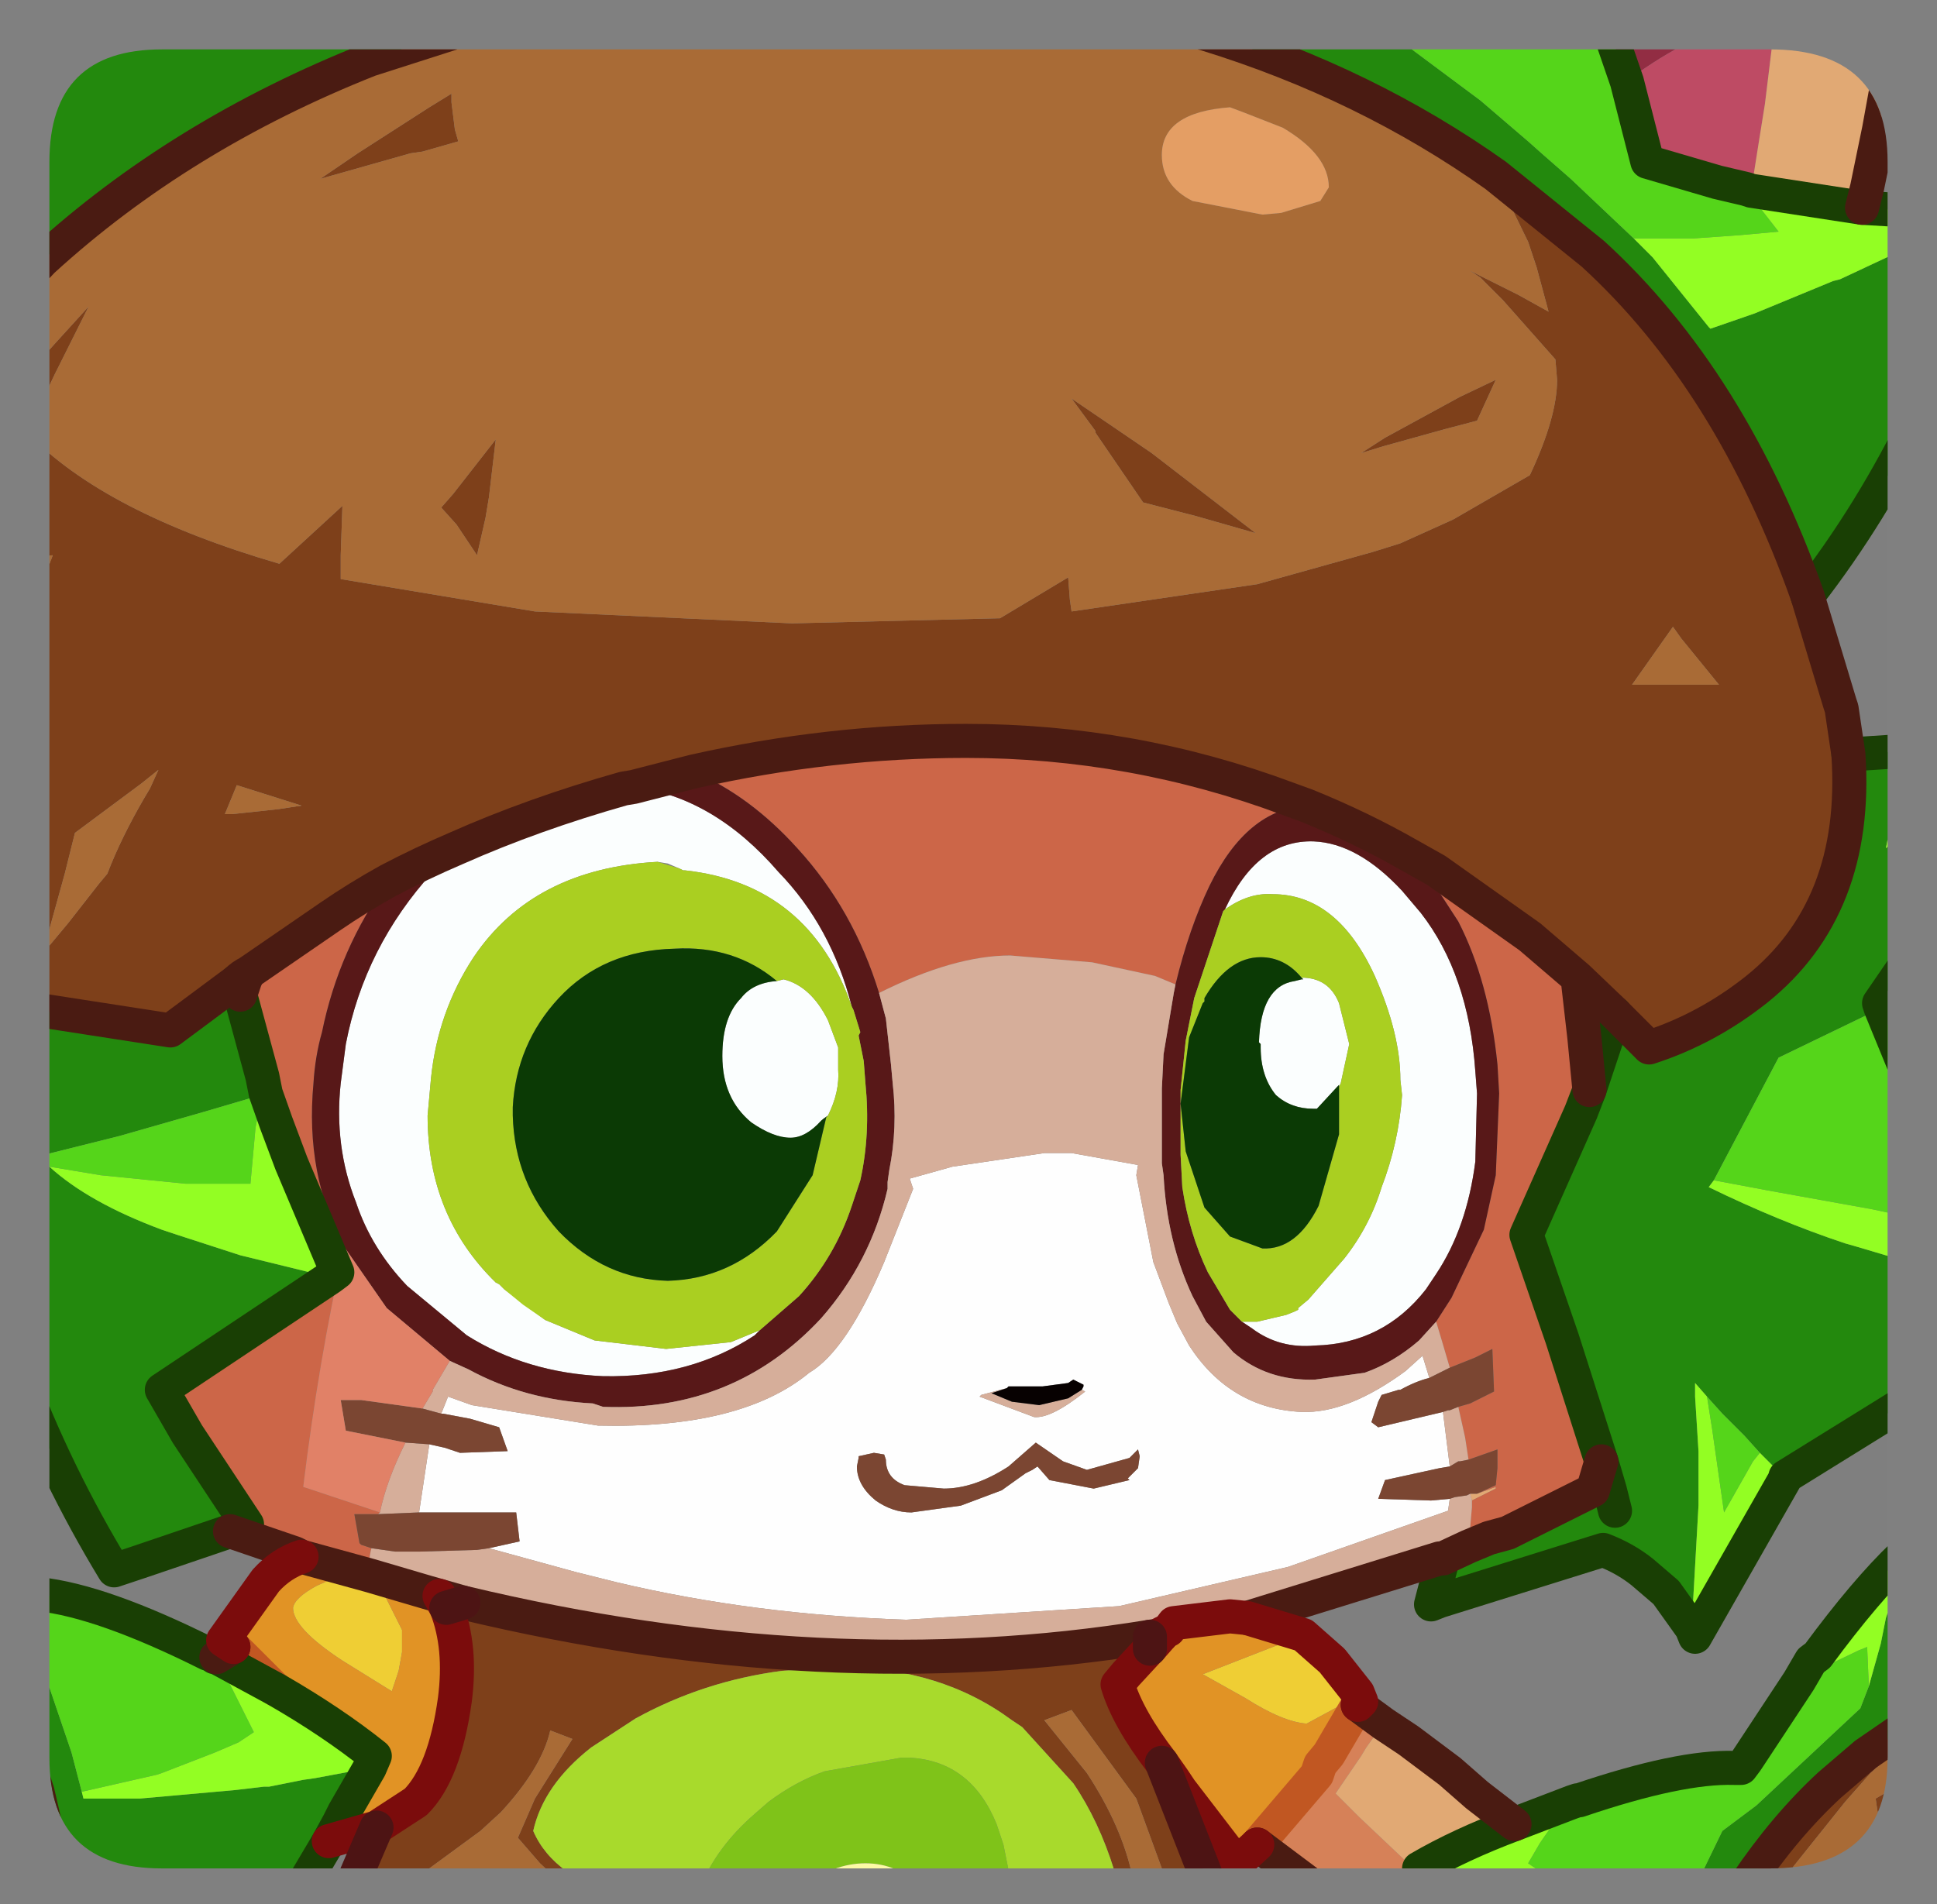 <?xml version="1.0" encoding="UTF-8" standalone="no"?>
<svg xmlns:ffdec="https://www.free-decompiler.com/flash" xmlns:xlink="http://www.w3.org/1999/xlink" ffdec:objectType="frame" height="55.9px" width="56.85px" xmlns="http://www.w3.org/2000/svg">
  <rect width="100%" height="100%" fill="#808080" stroke="none"/>
  <g transform="matrix(1.0, 0.0, 0.0, 1.0, 1.45, 1.45)">
    <clipPath id="clipPath0" transform="matrix(1.0, 0.0, 0.0, 1.0, 0.0, 0.0)">
      <path d="M50.5 0.0 Q53.95 0.0 53.95 3.3 L53.95 50.15 Q53.95 53.4 50.5 53.4 L3.3 53.4 Q0.0 53.4 0.0 50.15 L0.0 3.3 Q0.0 0.0 3.3 0.0 L50.5 0.0" fill="#000000" fill-rule="evenodd" stroke="none"/>
    </clipPath>
    <g clip-path="url(#clipPath0)">
      <use ffdec:characterId="2" height="55.9" transform="matrix(1.0, 0.0, 0.0, 1.0, -1.45, -1.45)" width="56.85" xlink:href="#shape1"/>
    </g>
    <use ffdec:characterId="3" height="53.4" transform="matrix(1.0, 0.0, 0.0, 1.0, 0.0, 0.0)" width="53.95" xlink:href="#shape2"/>
  </g>
  <defs>
    <g id="shape1" transform="matrix(1.0, 0.0, 0.0, 1.0, 1.45, 1.45)">
      <path d="M41.1 41.6 L40.8 41.65 39.2 42.0 39.0 42.55 40.55 42.6 41.1 42.55 41.05 42.9 36.35 44.55 31.4 45.7 25.15 46.1 Q20.65 45.95 16.65 45.0 L15.45 44.7 12.9 44.0 13.8 43.8 13.7 42.95 10.85 42.95 11.15 40.95 11.6 41.05 12.05 41.2 13.45 41.15 13.2 40.45 12.35 40.2 11.55 40.05 11.5 40.05 11.7 39.55 12.4 39.8 16.1 40.4 Q20.3 40.5 22.3 38.85 23.4 38.2 24.5 35.6 L25.35 33.45 25.25 33.15 26.5 32.8 29.2 32.4 30.0 32.4 31.95 32.75 31.9 33.05 32.4 35.6 32.85 36.8 33.1 37.4 33.45 38.05 Q34.65 39.9 36.75 40.0 38.1 40.05 39.8 38.8 L40.3 38.35 40.5 39.0 Q40.1 39.1 39.65 39.35 L39.6 39.35 39.1 39.5 39.0 39.7 38.8 40.3 39.0 40.45 40.9 40.0 41.1 41.6 M30.3 39.35 L30.35 39.25 30.35 39.2 30.15 39.1 30.05 39.05 29.9 39.15 29.15 39.25 28.15 39.25 28.1 39.3 27.35 39.5 27.3 39.55 28.9 40.15 Q29.4 40.2 30.4 39.4 L30.3 39.35 M28.95 40.9 L28.15 41.6 Q27.15 42.25 26.25 42.25 L25.1 42.15 Q24.55 41.95 24.55 41.4 L24.5 41.25 24.2 41.2 23.75 41.3 23.75 41.35 23.7 41.6 Q23.7 42.15 24.25 42.6 24.75 42.95 25.3 42.95 L26.75 42.75 27.95 42.3 28.65 41.8 28.85 41.7 29.0 41.6 29.35 42.0 30.65 42.25 31.7 42.0 31.65 41.95 31.95 41.65 32.0 41.3 31.95 41.1 31.7 41.35 30.45 41.7 29.75 41.45 28.95 40.9" fill="#ffffff" fill-rule="evenodd" stroke="none"/>
      <path d="M11.95 23.45 Q14.2 22.45 16.85 21.7 L17.15 21.65 Q19.5 21.95 21.4 24.15 22.95 25.75 23.55 28.1 22.3 24.5 18.65 24.1 L18.6 24.1 18.5 24.05 18.15 23.9 17.85 23.85 Q14.2 24.05 12.45 26.65 11.4 28.25 11.2 30.2 L11.1 31.3 Q11.1 34.25 13.1 36.2 L13.2 36.25 13.35 36.4 14.55 37.3 16.0 37.9 18.1 38.15 20.0 37.95 Q20.6 37.7 20.85 37.6 L20.7 37.75 Q18.8 39.0 16.25 38.95 14.0 38.85 12.25 37.75 L10.5 36.3 Q9.45 35.2 9.0 33.85 8.35 32.2 8.55 30.35 L8.7 29.2 Q9.25 26.35 11.25 24.15 L11.95 23.45 M34.5 25.25 Q35.45 23.2 37.1 23.25 38.4 23.3 39.7 24.7 L40.25 25.35 Q41.65 27.15 41.85 30.0 L41.9 30.65 41.85 32.65 Q41.6 34.6 40.7 35.95 L40.4 36.4 Q39.15 38.0 37.15 38.05 36.1 38.15 35.3 37.55 L35.0 37.35 35.45 37.35 36.3 37.15 36.55 37.05 36.65 37.0 36.65 36.95 36.95 36.7 38.0 35.5 Q38.75 34.55 39.1 33.4 39.6 32.1 39.7 30.7 L39.65 30.25 Q39.65 28.9 38.9 27.2 37.8 24.8 35.9 24.8 35.2 24.75 34.5 25.25 M21.35 27.35 L21.55 27.3 Q22.35 27.5 22.85 28.5 L23.15 29.3 23.15 29.95 Q23.2 30.6 22.85 31.3 22.7 31.4 22.65 31.45 22.2 31.95 21.75 31.95 21.25 31.95 20.6 31.5 19.75 30.8 19.75 29.55 19.75 28.4 20.3 27.85 20.65 27.4 21.35 27.35 M36.75 27.25 Q37.55 27.25 37.85 28.0 L38.15 29.2 37.9 30.35 37.85 30.45 37.85 30.4 37.8 30.45 37.2 31.1 37.1 31.1 Q36.45 31.1 36.0 30.7 35.55 30.15 35.55 29.3 L35.55 29.2 35.5 29.15 Q35.55 27.5 36.55 27.35 L36.75 27.3 36.8 27.3 36.75 27.25" fill="#fcffff" fill-rule="evenodd" stroke="none"/>
      <path d="M21.5 -0.95 L22.7 -0.95 22.1 -0.8 21.1 -0.6 21.5 -0.95 M51.6 16.05 L52.55 19.2 52.6 19.35 52.8 20.7 Q53.1 25.2 50.1 27.6 48.65 28.75 46.95 29.3 L45.95 28.3 44.85 27.25 43.45 26.05 40.7 24.1 39.9 23.65 Q38.5 22.85 36.9 22.2 L36.35 22.0 Q31.8 20.3 26.9 20.3 22.9 20.3 18.9 21.2 L17.15 21.65 16.85 21.7 Q14.2 22.45 11.95 23.45 10.9 23.9 9.95 24.4 9.05 24.9 8.25 25.45 L5.85 27.1 Q5.65 27.2 5.5 27.35 L3.55 28.8 -0.65 28.15 -0.95 28.05 -0.95 15.85 -0.15 15.5 0.1 14.85 -0.4 14.9 -0.95 14.95 -0.95 10.0 -0.65 9.55 0.15 8.65 1.15 7.55 0.6 8.65 0.15 9.55 -0.65 11.25 Q1.6 13.6 6.75 15.1 L8.6 13.4 8.55 14.85 8.55 15.55 14.25 16.5 21.8 16.85 27.9 16.7 29.9 15.5 29.95 16.15 30.0 16.5 35.45 15.7 38.85 14.75 39.65 14.5 41.2 13.8 43.45 12.5 Q44.25 10.8 44.25 9.7 L44.2 9.1 42.65 7.35 42.0 6.7 41.7 6.5 43.1 7.2 44.0 7.7 43.65 6.4 43.4 5.65 42.45 3.7 45.3 6.0 Q49.35 9.7 51.6 16.05 M54.9 48.95 L54.9 49.3 53.45 50.6 52.7 51.45 50.7 53.95 49.75 53.95 49.8 53.85 Q50.95 52.15 52.25 50.95 L53.3 50.05 54.9 48.95 M54.9 50.65 L54.9 50.75 54.45 51.5 54.15 52.1 53.95 52.7 53.85 52.45 53.65 51.7 53.6 51.35 54.45 50.85 54.9 50.65 M32.65 50.3 L34.0 53.75 34.05 53.9 34.1 53.95 32.85 53.95 31.9 51.35 30.0 48.75 29.2 49.05 30.45 50.6 Q31.5 52.2 31.8 53.7 L31.8 53.95 31.25 53.95 31.25 53.6 31.25 53.45 Q30.8 52.0 30.05 50.9 L28.55 49.25 28.25 49.05 Q26.15 47.5 23.25 47.5 L21.5 47.6 Q19.2 47.9 17.2 49.0 L15.9 49.85 Q14.5 50.95 14.2 52.3 14.5 53.0 15.2 53.5 L15.8 53.95 15.15 53.95 14.4 53.25 13.75 52.5 14.25 51.35 15.35 49.6 14.7 49.35 Q14.45 50.45 13.25 51.75 L12.65 52.3 10.4 53.95 8.85 53.95 9.6 52.2 10.75 51.45 Q11.6 50.6 11.9 48.45 12.1 46.9 11.65 45.75 L12.15 45.6 Q22.8 48.15 32.3 46.6 L32.3 46.85 32.3 46.95 32.2 47.05 31.6 47.7 31.35 48.0 Q31.65 49.0 32.65 50.3 M0.3 53.95 L-0.95 53.95 -0.95 49.65 -0.55 50.65 -0.45 50.85 -0.35 51.15 0.3 53.95 M41.9 10.9 L40.95 11.15 39.15 11.65 38.5 11.85 39.2 11.4 41.4 10.2 42.45 9.7 41.9 10.9 M47.65 16.95 L46.45 18.65 47.4 18.65 49.0 18.65 47.9 17.3 47.65 16.95 M32.35 11.85 L35.4 14.2 33.65 13.7 32.1 13.3 30.7 11.25 30.7 11.2 30.0 10.25 31.25 11.1 32.35 11.85 M12.0 2.7 L10.95 3.0 10.6 3.05 7.95 3.8 9.05 3.05 11.15 1.7 11.8 1.3 11.8 1.55 11.9 2.35 12.0 2.7 M2.8 21.95 L2.95 21.7 3.2 21.15 2.7 21.55 0.75 23.0 0.45 24.2 -0.2 26.55 0.55 25.65 1.45 24.5 1.7 24.2 Q2.1 23.15 2.8 21.95 M5.35 22.45 L6.3 22.35 6.75 22.3 7.4 22.2 5.5 21.6 5.15 22.45 5.35 22.45 M12.55 14.85 L11.95 13.95 11.5 13.45 11.85 13.05 13.1 11.45 12.9 13.15 12.8 13.75 12.55 14.85" fill="#7e401a" fill-rule="evenodd" stroke="none"/>
      <path d="M31.25 53.95 L28.25 53.95 28.0 52.7 27.8 52.1 Q27.05 50.25 25.25 50.15 L25.0 50.15 22.75 50.55 Q21.9 50.85 21.1 51.45 L20.7 51.8 Q19.6 52.75 19.1 53.95 L15.8 53.95 15.2 53.5 Q14.5 53.0 14.2 52.3 14.5 50.95 15.9 49.85 L17.2 49.0 Q19.2 47.9 21.5 47.6 L23.25 47.5 Q26.15 47.5 28.25 49.05 L28.55 49.25 30.05 50.9 Q30.8 52.0 31.25 53.45 L31.25 53.6 31.25 53.95" fill="#a9db2c" fill-rule="evenodd" stroke="none"/>
      <path d="M-0.95 7.0 L-0.2 6.2 Q3.85 2.5 9.4 0.3 L13.3 -0.95 21.5 -0.95 21.1 -0.6 22.1 -0.8 22.7 -0.95 32.15 -0.95 33.95 -0.45 Q38.65 1.0 42.45 3.7 L43.4 5.65 43.65 6.4 44.0 7.7 43.1 7.2 41.7 6.5 42.0 6.7 42.65 7.35 44.2 9.1 44.25 9.7 Q44.25 10.8 43.45 12.5 L41.2 13.8 39.65 14.5 38.85 14.75 35.45 15.7 30.0 16.5 29.95 16.15 29.9 15.5 27.9 16.7 21.8 16.85 14.25 16.5 8.55 15.55 8.55 14.85 8.6 13.4 6.75 15.1 Q1.6 13.6 -0.65 11.25 L0.15 9.55 0.6 8.65 1.15 7.55 0.15 8.65 -0.65 9.55 -0.95 10.0 -0.95 7.0 M54.9 49.3 L54.9 50.65 54.45 50.85 53.6 51.35 53.65 51.7 53.85 52.45 53.95 52.7 54.15 52.1 54.45 51.5 54.9 50.75 54.9 53.95 50.7 53.95 52.7 51.45 53.45 50.6 54.9 49.3 M32.85 53.95 L31.8 53.95 31.8 53.7 Q31.5 52.2 30.45 50.6 L29.2 49.05 30.0 48.75 31.9 51.35 32.85 53.95 M15.15 53.95 L10.4 53.95 12.65 52.3 13.25 51.75 Q14.45 50.45 14.7 49.35 L15.35 49.6 14.25 51.35 13.75 52.5 14.4 53.25 15.15 53.95 M-0.95 15.85 L-0.95 14.95 -0.4 14.9 0.1 14.85 -0.15 15.5 -0.95 15.85 M41.9 10.9 L42.45 9.7 41.4 10.2 39.2 11.4 38.5 11.85 39.15 11.65 40.95 11.15 41.9 10.9 M47.65 16.95 L47.9 17.3 49.0 18.65 47.4 18.65 46.45 18.65 47.65 16.95 M37.55 4.05 Q37.55 3.1 36.2 2.3 L35.05 1.85 34.65 1.7 Q32.65 1.85 32.65 3.1 32.65 4.0 33.55 4.45 L35.6 4.85 36.15 4.8 37.3 4.45 37.55 4.05 M32.35 11.85 L31.25 11.1 30.0 10.25 30.7 11.2 30.7 11.25 32.1 13.3 33.65 13.7 35.4 14.2 32.35 11.85 M12.0 2.7 L11.9 2.35 11.8 1.55 11.8 1.3 11.15 1.7 9.05 3.05 7.95 3.8 10.6 3.05 10.95 3.0 12.0 2.7 M2.8 21.95 Q2.1 23.15 1.7 24.2 L1.45 24.5 0.55 25.65 -0.2 26.55 0.45 24.2 0.75 23.0 2.7 21.55 3.2 21.15 2.95 21.7 2.8 21.95 M12.55 14.85 L12.8 13.75 12.9 13.15 13.1 11.45 11.85 13.05 11.5 13.45 11.95 13.95 12.55 14.85 M5.35 22.45 L5.15 22.45 5.5 21.6 7.4 22.2 6.75 22.3 6.3 22.35 5.35 22.45" fill="#aa6b36" fill-rule="evenodd" stroke="none"/>
      <path d="M28.25 53.95 L25.55 53.95 Q24.9 53.25 23.95 53.25 23.0 53.25 22.1 53.95 L19.1 53.95 Q19.6 52.75 20.7 51.8 L21.1 51.45 Q21.9 50.85 22.75 50.55 L25.0 50.15 25.25 50.15 Q27.05 50.25 27.8 52.1 L28.0 52.7 28.25 53.95" fill="#7fc419" fill-rule="evenodd" stroke="none"/>
      <path d="M25.55 53.95 L22.1 53.95 Q23.0 53.25 23.95 53.25 24.9 53.25 25.55 53.95" fill="#fdfba6" fill-rule="evenodd" stroke="none"/>
      <path d="M0.6 -0.95 L0.85 -0.3 0.95 -0.3 4.35 -0.4 8.35 -0.95 13.3 -0.95 9.4 0.3 Q3.85 2.5 -0.2 6.2 L-0.95 7.0 -0.95 -0.95 0.6 -0.95 M32.15 -0.95 L38.6 -0.95 39.45 -0.4 42.0 1.5 43.4 2.7 43.85 3.1 44.65 3.8 46.5 5.55 47.05 6.1 48.7 8.15 48.75 8.2 50.05 7.75 52.35 6.8 52.55 6.75 54.9 5.65 54.9 10.7 Q53.5 13.6 51.6 16.05 49.35 9.7 45.3 6.0 L42.45 3.7 Q38.65 1.0 33.95 -0.45 L32.15 -0.95 M52.8 20.7 L54.35 20.6 54.05 22.7 53.9 23.45 54.9 22.65 54.9 26.25 53.7 28.0 53.75 28.15 50.75 29.6 48.85 33.2 48.7 33.4 Q50.75 34.4 52.7 35.05 L53.05 35.15 54.9 35.7 54.9 39.45 50.95 41.9 50.95 41.95 50.2 41.2 49.75 40.7 49.1 40.05 48.65 39.55 48.3 39.15 48.3 39.55 48.4 41.15 48.4 42.55 48.4 42.75 48.2 46.3 48.2 46.35 47.45 45.3 46.75 44.7 Q46.25 44.3 45.6 44.05 L40.8 45.55 40.55 45.65 40.9 44.3 41.65 43.95 42.25 43.7 42.8 43.55 45.3 42.3 45.55 41.45 44.4 37.85 43.35 34.8 44.95 31.2 45.2 30.55 45.05 29.0 44.85 27.25 45.95 28.3 46.95 29.3 Q48.65 28.75 50.1 27.6 53.1 25.2 52.8 20.7 M54.4 44.2 L54.7 43.9 54.9 44.1 54.9 48.95 53.3 50.05 52.25 50.95 Q50.95 52.15 49.8 53.85 L49.75 53.95 48.3 53.95 49.1 52.3 50.1 51.55 53.15 48.7 53.4 48.05 53.75 46.8 53.9 46.05 53.95 45.9 54.15 45.15 54.4 44.2 M40.85 53.95 L40.4 53.95 40.3 53.75 40.45 53.8 40.85 53.95 M8.2 52.6 L7.4 53.95 0.3 53.95 -0.35 51.15 -0.45 50.85 -0.55 50.65 -0.95 49.65 -0.95 46.75 -0.2 47.5 0.65 50.0 0.95 51.15 1.0 51.35 2.65 51.35 5.45 51.1 6.3 51.0 6.45 51.0 7.45 50.8 7.8 50.75 9.4 50.45 8.65 51.75 8.5 52.05 8.2 52.6 M5.3 43.5 L2.65 44.4 1.9 44.65 Q0.2 41.85 -0.95 38.8 L-0.95 28.05 -0.65 28.15 3.55 28.8 5.5 27.35 5.6 27.75 6.25 30.15 6.35 30.65 6.2 30.7 4.5 31.2 2.05 31.9 -0.35 32.5 -0.05 32.75 0.0 32.8 Q1.15 33.85 3.3 34.65 L3.75 34.8 5.6 35.4 8.25 36.05 3.3 39.35 4.05 40.65 5.8 43.3 5.3 43.5 M45.2 30.55 L45.95 28.3 45.2 30.55 M45.95 42.9 L45.8 42.3 45.55 41.45 45.8 42.3 45.95 42.9" fill="#238a0d" fill-rule="evenodd" stroke="none"/>
      <path d="M53.2 4.65 L54.9 4.75 54.9 5.65 52.55 6.75 52.35 6.8 50.05 7.75 48.75 8.2 48.7 8.15 47.05 6.1 46.5 5.55 46.85 5.55 47.15 5.55 48.25 5.55 49.65 5.45 50.75 5.35 50.05 4.45 49.9 4.25 49.8 4.1 49.95 4.15 53.2 4.65 M54.9 21.85 L54.9 22.65 53.9 23.45 54.05 22.7 54.9 21.85 M54.9 34.35 L54.9 35.7 53.05 35.15 52.7 35.05 Q50.75 34.4 48.7 33.4 L48.85 33.2 50.45 33.5 53.5 34.05 54.9 34.35 M50.95 41.95 L48.3 46.6 48.2 46.35 48.2 46.3 48.4 42.75 48.4 42.55 48.4 41.15 48.3 39.55 48.3 39.15 48.65 39.55 48.8 40.5 49.15 42.95 50.0 41.45 50.2 41.2 50.95 41.95 M43.0 52.1 L44.7 51.45 44.2 52.0 43.75 52.65 43.4 53.25 44.35 53.9 44.45 53.95 40.85 53.95 40.45 53.8 40.3 53.75 40.3 53.65 40.2 53.4 Q41.4 52.7 43.0 52.1 M51.35 47.9 L51.7 47.3 51.9 47.15 Q53.3 45.25 54.4 44.2 L54.15 45.15 53.95 45.9 53.9 46.05 53.75 46.8 53.4 48.05 53.35 46.9 53.1 47.0 51.85 47.6 51.35 47.9 M4.85 47.2 L4.9 47.2 6.65 48.15 Q8.3 49.1 9.55 50.1 L9.4 50.45 7.8 50.75 7.45 50.8 6.45 51.0 6.3 51.0 5.45 51.1 2.65 51.35 1.0 51.35 0.95 51.15 3.15 50.65 3.3 50.6 4.85 50.0 5.55 49.7 6.0 49.4 5.25 47.9 4.85 47.25 4.85 47.2 M0.0 32.8 L1.5 33.05 4.0 33.3 5.9 33.3 6.05 31.65 6.1 31.4 6.2 30.7 6.35 30.65 6.65 31.5 7.1 32.7 8.45 35.9 8.25 36.05 5.6 35.4 3.75 34.8 3.3 34.65 Q1.15 33.85 0.0 32.8" fill="#94ff23" fill-rule="evenodd" stroke="none"/>
      <path d="M8.35 -0.95 L4.35 -0.4 0.95 -0.3 0.85 -0.3 0.6 -0.95 8.35 -0.95 M38.6 -0.95 L45.65 -0.95 45.75 -0.65 46.3 0.95 46.9 3.3 48.95 3.9 49.8 4.1 49.9 4.25 50.05 4.45 50.75 5.35 49.65 5.45 48.25 5.55 47.15 5.55 46.85 5.55 46.5 5.55 44.65 3.8 43.85 3.1 43.4 2.7 42.0 1.5 39.45 -0.4 38.6 -0.95 M54.35 20.6 L54.9 20.6 54.9 21.85 54.05 22.7 54.35 20.6 M53.75 28.15 L54.9 30.95 54.9 34.35 53.5 34.05 50.45 33.5 48.85 33.2 50.75 29.6 53.75 28.15 M44.7 51.45 L44.85 51.4 44.9 51.4 Q47.85 50.4 49.45 50.45 L49.65 50.45 49.8 50.25 49.9 50.1 51.35 47.9 51.85 47.6 53.1 47.0 53.35 46.9 53.4 48.05 53.15 48.7 50.1 51.55 49.1 52.3 48.3 53.95 44.45 53.95 44.35 53.9 43.4 53.25 43.75 52.65 44.2 52.0 44.7 51.45 M-0.95 46.75 L-0.95 44.4 -0.75 44.85 -0.65 45.1 -0.55 45.3 -0.3 45.35 Q1.55 45.55 4.65 47.1 L4.7 47.1 4.85 47.2 4.85 47.25 5.25 47.9 6.0 49.4 5.55 49.7 4.85 50.0 3.3 50.6 3.15 50.65 0.95 51.15 0.65 50.0 -0.2 47.5 -0.95 46.75 M0.0 32.8 L-0.05 32.75 -0.35 32.5 2.05 31.9 4.5 31.2 6.2 30.7 6.1 31.4 6.05 31.65 5.9 33.3 4.0 33.3 1.5 33.05 0.0 32.8 M48.65 39.55 L49.1 40.05 49.75 40.7 50.2 41.2 50.0 41.45 49.15 42.95 48.8 40.5 48.65 39.55" fill="#55d61a" fill-rule="evenodd" stroke="none"/>
      <path d="M45.65 -0.95 L46.5 -0.95 45.75 -0.65 45.65 -0.95 M38.4 48.6 L39.15 49.15 38.65 49.85 38.5 50.1 37.75 51.2 38.45 51.9 40.3 53.65 40.3 53.75 40.4 53.95 37.1 53.95 37.05 53.9 35.85 53.0 35.45 52.7 37.2 50.65 37.3 50.35 37.55 50.05 38.4 48.6 M4.9 47.2 L5.4 46.9 6.65 48.15 4.9 47.2" fill="#d78258" fill-rule="evenodd" stroke="none"/>
      <path d="M46.5 -0.95 L50.65 -0.95 50.65 -0.85 49.55 -0.7 48.1 -0.2 Q47.3 0.2 46.4 0.85 L46.3 0.95 45.75 -0.65 46.5 -0.95" fill="#932d43" fill-rule="evenodd" stroke="none"/>
      <path d="M49.8 4.1 L48.95 3.9 46.9 3.3 46.3 0.95 46.4 0.85 Q47.3 0.2 48.1 -0.2 L49.55 -0.7 50.65 -0.85 50.35 1.6 50.15 2.85 50.0 3.8 49.95 4.15 49.8 4.1" fill="#bf4b64" fill-rule="evenodd" stroke="none"/>
      <path d="M50.65 -0.95 L54.3 -0.95 53.7 2.35 53.35 4.05 53.2 4.65 49.95 4.15 50.0 3.8 50.15 2.85 50.35 1.6 50.65 -0.85 50.65 -0.95 M39.15 49.15 L39.9 49.65 41.1 50.55 41.9 51.25 43.0 52.1 Q41.4 52.7 40.2 53.4 L40.3 53.65 38.45 51.9 37.75 51.2 38.5 50.1 38.65 49.85 39.15 49.15 M41.9 42.4 L42.45 42.2 42.45 42.25 41.75 42.6 41.7 42.4 41.75 42.4 41.9 42.4" fill="#e2aa74" fill-rule="evenodd" stroke="none"/>
      <path d="M36.8 46.55 L37.65 47.3 38.4 48.25 38.1 48.5 36.9 49.15 Q36.2 49.1 35.1 48.4 L33.85 47.7 36.8 46.55 M8.3 44.9 L8.45 44.85 9.8 45.3 10.35 46.4 10.35 47.05 10.25 47.6 10.05 48.2 8.6 47.3 Q7.15 46.35 7.15 45.75 7.2 45.45 7.85 45.1 L8.3 44.9" fill="#f0cf34" fill-rule="evenodd" stroke="none"/>
      <path d="M35.15 46.05 L36.8 46.55 33.85 47.7 35.1 48.4 Q36.2 49.1 36.9 49.15 L38.1 48.5 38.4 48.25 38.5 48.5 38.4 48.6 37.55 50.05 37.3 50.35 37.2 50.65 35.45 52.7 34.85 53.25 33.2 51.1 33.0 50.8 32.65 50.3 Q31.65 49.0 31.35 48.0 L31.6 47.7 32.2 47.05 32.3 46.95 32.65 46.55 32.65 46.5 32.85 46.4 33.0 46.2 34.65 46.0 35.15 46.05 M9.6 52.2 L8.2 52.6 8.5 52.05 8.65 51.75 9.4 50.45 9.55 50.1 Q8.3 49.1 6.65 48.15 L5.4 46.9 5.1 46.7 6.35 44.95 Q6.8 44.45 7.4 44.25 L9.4 44.8 11.1 45.3 11.45 45.4 11.65 45.75 Q12.1 46.9 11.9 48.45 11.6 50.6 10.75 51.45 L9.6 52.2 M8.3 44.9 L7.85 45.1 Q7.2 45.45 7.15 45.75 7.15 46.35 8.6 47.3 L10.05 48.2 10.25 47.6 10.35 47.05 10.35 46.4 9.8 45.3 8.45 44.85 8.3 44.9" fill="#e29425" fill-rule="evenodd" stroke="none"/>
      <path d="M7.4 44.25 L7.2 44.15 5.3 43.5 5.8 43.3 4.05 40.65 3.3 39.35 8.25 36.05 8.45 35.9 7.1 32.7 6.65 31.5 6.35 30.65 6.25 30.15 5.6 27.75 5.75 27.3 5.85 27.1 8.25 25.45 Q9.05 24.9 9.95 24.4 8.5 26.4 8.0 28.85 7.8 29.55 7.75 30.35 7.5 33.05 8.65 35.15 7.9 38.5 7.45 42.2 L9.7 42.95 9.65 43.0 8.95 43.0 9.1 43.85 9.15 43.9 9.45 44.0 Q9.35 44.4 9.4 44.8 L7.4 44.25 M18.9 21.2 Q22.9 20.3 26.9 20.3 31.8 20.3 36.35 22.0 L36.9 22.2 Q35.15 22.3 34.05 24.55 33.45 25.8 33.05 27.45 L32.45 27.2 30.6 26.8 28.2 26.6 Q26.55 26.6 24.35 27.7 23.6 25.25 21.95 23.45 20.55 21.9 18.9 21.2 M39.9 23.65 L40.7 24.1 43.45 26.05 44.85 27.25 45.05 29.0 45.2 30.55 44.95 31.2 43.35 34.8 44.4 37.85 45.55 41.45 45.3 42.3 42.8 43.55 42.25 43.7 41.65 43.95 41.75 42.8 41.75 42.6 42.45 42.25 42.45 42.2 41.9 42.4 42.45 42.15 42.5 41.65 42.5 41.1 41.65 41.4 41.55 40.75 41.35 39.85 41.7 39.75 42.4 39.4 42.35 38.15 41.85 38.4 41.1 38.7 40.85 37.85 40.7 37.35 41.15 36.65 42.1 34.65 42.45 33.05 42.55 30.65 42.5 29.8 Q42.25 27.35 41.35 25.6 L40.7 24.6 39.9 23.65" fill="#cd6648" fill-rule="evenodd" stroke="none"/>
      <path d="M9.95 24.4 Q10.9 23.9 11.95 23.45 L11.25 24.15 Q9.25 26.35 8.7 29.2 L8.55 30.35 Q8.35 32.2 9.0 33.85 9.45 35.2 10.5 36.3 L12.25 37.75 Q14.0 38.85 16.25 38.95 18.8 39.0 20.7 37.75 L20.85 37.6 22.0 36.6 Q23.05 35.45 23.55 33.95 L23.8 33.2 Q24.1 31.85 23.95 30.35 L23.9 29.7 23.75 28.95 23.8 28.85 23.6 28.2 23.55 28.1 Q22.95 25.75 21.4 24.15 19.5 21.95 17.15 21.65 L18.9 21.2 Q20.55 21.9 21.95 23.45 23.6 25.25 24.35 27.7 L24.55 28.45 24.7 29.8 24.75 30.35 Q24.9 31.65 24.65 32.9 L24.6 33.25 24.6 33.45 Q24.1 35.6 22.65 37.25 20.1 40.0 16.25 39.85 L15.95 39.75 Q13.95 39.65 12.3 38.75 L11.75 38.5 9.9 36.95 8.65 35.15 Q7.5 33.05 7.75 30.35 7.8 29.55 8.0 28.85 8.5 26.4 9.95 24.4 M36.9 22.2 Q38.5 22.85 39.9 23.65 L40.7 24.6 41.35 25.6 Q42.25 27.35 42.5 29.8 L42.55 30.65 42.45 33.05 42.1 34.65 41.15 36.65 40.7 37.35 40.2 37.9 Q39.45 38.55 38.6 38.85 L37.15 39.05 Q35.75 39.1 34.75 38.25 L33.95 37.35 33.55 36.6 Q32.8 35.0 32.7 33.05 L32.65 32.7 32.65 32.6 32.65 30.5 32.7 29.5 33.0 27.7 33.05 27.45 Q33.45 25.8 34.05 24.55 35.15 22.3 36.9 22.2 M35.0 37.35 L35.3 37.55 Q36.1 38.15 37.15 38.05 39.15 38.0 40.4 36.4 L40.7 35.95 Q41.6 34.6 41.85 32.65 L41.9 30.65 41.85 30.0 Q41.65 27.15 40.25 25.35 L39.7 24.7 Q38.4 23.3 37.1 23.25 35.45 23.2 34.5 25.25 L34.45 25.3 33.65 27.7 33.6 27.85 33.35 29.1 33.2 30.55 33.2 32.45 33.25 33.4 Q33.45 34.75 34.0 35.9 L34.65 37.0 35.0 37.35" fill="#581818" fill-rule="evenodd" stroke="none"/>
      <path d="M40.9 44.3 L40.8 44.3 35.15 46.05 34.65 46.0 33.0 46.2 32.85 46.4 32.65 46.5 32.65 46.55 32.3 46.6 Q22.8 48.15 12.15 45.6 L11.45 45.4 11.1 45.3 9.4 44.8 Q9.35 44.4 9.45 44.0 L10.15 44.1 10.7 44.1 10.85 44.1 12.55 44.05 12.9 44.0 15.45 44.7 16.65 45.0 Q20.65 45.95 25.15 46.1 L31.4 45.7 36.35 44.55 41.05 42.9 41.1 42.55 41.25 42.5 41.6 42.45 41.7 42.4 41.75 42.6 41.75 42.8 41.65 43.95 40.9 44.3 M40.7 37.35 L40.85 37.85 41.1 38.7 40.5 39.0 40.3 38.35 39.8 38.8 Q38.1 40.05 36.75 40.0 34.65 39.9 33.45 38.05 L33.1 37.4 32.85 36.8 32.4 35.6 31.9 33.05 31.95 32.75 30.0 32.4 29.2 32.4 26.5 32.8 25.25 33.15 25.35 33.45 24.5 35.6 Q23.4 38.2 22.3 38.85 20.3 40.5 16.1 40.4 L12.4 39.8 11.7 39.55 11.5 40.05 10.95 39.9 11.25 39.4 11.25 39.35 11.75 38.5 12.3 38.75 Q13.95 39.65 15.95 39.75 L16.25 39.85 Q20.1 40.0 22.65 37.25 24.1 35.6 24.6 33.45 L24.6 33.25 24.65 32.9 Q24.9 31.65 24.75 30.35 L24.7 29.8 24.55 28.45 24.35 27.7 Q26.55 26.6 28.2 26.6 L30.6 26.8 32.45 27.2 33.05 27.45 33.0 27.7 32.7 29.5 32.65 30.5 32.65 32.6 32.65 32.7 32.7 33.05 Q32.8 35.0 33.55 36.6 L33.95 37.35 34.75 38.25 Q35.75 39.1 37.15 39.05 L38.6 38.85 Q39.45 38.55 40.2 37.9 L40.7 37.35 M41.35 39.85 L41.55 40.75 41.65 41.4 41.4 41.45 41.35 41.45 41.1 41.6 40.9 40.0 41.05 39.95 41.1 39.95 41.35 39.85 M11.15 40.95 L10.85 42.95 9.65 43.0 9.7 42.95 Q9.9 42.0 10.45 40.9 L11.15 40.95 M28.1 39.3 L27.65 39.45 28.25 39.7 29.05 39.8 29.9 39.6 30.3 39.35 30.4 39.4 Q29.4 40.2 28.9 40.15 L27.3 39.55 27.35 39.5 28.1 39.3" fill="#d7af9b" fill-rule="evenodd" stroke="none"/>
      <path d="M41.1 38.7 L41.85 38.4 42.35 38.15 42.4 39.4 41.7 39.75 41.35 39.85 41.1 39.95 41.05 39.95 40.9 40.0 39.0 40.45 38.8 40.3 39.0 39.7 39.1 39.5 39.6 39.35 39.65 39.35 Q40.1 39.1 40.5 39.0 L41.1 38.7 M41.65 41.4 L42.5 41.1 42.5 41.65 42.45 42.15 41.9 42.4 41.75 42.4 41.7 42.4 41.6 42.45 41.25 42.5 41.1 42.55 40.55 42.6 39.0 42.55 39.2 42.0 40.8 41.65 41.1 41.6 41.35 41.45 41.4 41.45 41.65 41.4 M11.5 40.05 L11.55 40.05 12.35 40.2 13.2 40.45 13.45 41.15 12.05 41.2 11.6 41.05 11.15 40.95 10.45 40.9 8.7 40.55 8.55 39.65 9.15 39.65 10.95 39.9 11.5 40.05 M10.85 42.95 L13.7 42.95 13.8 43.8 12.9 44.0 12.55 44.05 10.85 44.1 10.7 44.1 10.15 44.1 9.45 44.0 9.15 43.9 9.1 43.85 8.95 43.0 9.65 43.0 10.85 42.95 M28.95 40.9 L29.75 41.45 30.45 41.7 31.7 41.35 31.95 41.1 32.0 41.3 31.95 41.65 31.65 41.95 31.7 42.0 30.65 42.25 29.35 42.0 29.0 41.6 28.85 41.7 28.65 41.8 27.95 42.3 26.75 42.75 25.3 42.95 Q24.75 42.95 24.25 42.6 23.7 42.15 23.7 41.6 L23.75 41.35 23.75 41.3 24.2 41.2 24.5 41.25 24.55 41.4 Q24.55 41.95 25.1 42.15 L26.25 42.25 Q27.15 42.25 28.15 41.6 L28.95 40.9" fill="#7b4632" fill-rule="evenodd" stroke="none"/>
      <path d="M34.5 25.25 Q35.2 24.75 35.9 24.8 37.8 24.8 38.9 27.2 39.65 28.9 39.65 30.25 L39.7 30.7 Q39.6 32.1 39.1 33.4 38.75 34.55 38.0 35.5 L36.95 36.7 36.65 36.95 36.65 37.0 36.55 37.05 36.3 37.15 35.45 37.35 35.0 37.35 34.65 37.0 34.0 35.9 Q33.45 34.75 33.25 33.4 L33.2 32.45 33.2 30.55 33.35 29.1 33.6 27.85 33.65 27.7 34.45 25.3 34.5 25.25 M20.85 37.6 Q20.6 37.7 20.0 37.95 L18.1 38.15 16.0 37.9 14.55 37.3 13.9 36.85 13.35 36.4 13.2 36.25 13.1 36.2 Q11.1 34.25 11.1 31.3 L11.2 30.2 Q11.4 28.25 12.45 26.65 14.2 24.05 17.85 23.85 L18.5 24.05 18.6 24.1 18.65 24.1 Q22.3 24.5 23.55 28.1 L23.6 28.2 23.8 28.85 23.75 28.95 23.9 29.7 23.95 30.35 Q24.1 31.85 23.8 33.2 L23.55 33.95 Q23.05 35.45 22.0 36.6 L20.85 37.6 M21.35 27.35 Q20.1 26.3 18.35 26.4 16.25 26.45 14.95 27.85 13.7 29.2 13.6 31.05 L13.6 31.3 Q13.65 33.25 14.95 34.7 16.3 36.1 18.15 36.15 20.0 36.1 21.35 34.7 L22.4 33.05 22.8 31.35 22.85 31.3 Q23.2 30.6 23.15 29.95 L23.15 29.3 22.85 28.5 Q22.35 27.5 21.55 27.3 L21.35 27.35 M36.75 27.25 Q36.25 26.65 35.55 26.65 34.6 26.65 33.9 27.85 L33.9 27.95 33.85 28.0 33.45 29.0 33.2 30.95 33.35 32.35 33.8 33.7 33.9 34.0 34.65 34.85 35.6 35.2 Q36.6 35.25 37.25 33.95 L37.85 31.85 37.85 31.25 37.85 30.95 37.85 30.45 37.9 30.35 38.15 29.2 37.85 28.0 Q37.55 27.25 36.75 27.25" fill="#abd021" fill-rule="evenodd" stroke="none"/>
      <path d="M22.85 31.3 L22.8 31.35 22.4 33.05 21.35 34.7 Q20.0 36.1 18.15 36.15 16.3 36.1 14.95 34.7 13.65 33.25 13.6 31.3 L13.6 31.05 Q13.7 29.2 14.95 27.85 16.25 26.45 18.35 26.4 20.1 26.3 21.35 27.35 20.65 27.4 20.3 27.85 19.75 28.4 19.75 29.55 19.75 30.8 20.6 31.5 21.25 31.95 21.75 31.95 22.2 31.95 22.65 31.45 22.7 31.4 22.85 31.3 M37.85 30.45 L37.85 30.95 37.85 31.25 37.85 31.85 37.25 33.95 Q36.6 35.25 35.6 35.2 L34.65 34.85 33.9 34.0 33.8 33.7 33.35 32.35 33.2 30.95 33.45 29.0 33.85 28.0 33.9 27.95 33.9 27.85 Q34.6 26.65 35.55 26.65 36.25 26.65 36.75 27.25 L36.8 27.3 36.75 27.3 36.55 27.35 Q35.55 27.5 35.5 29.15 L35.55 29.2 35.55 29.3 Q35.55 30.15 36.0 30.7 36.45 31.1 37.1 31.1 L37.2 31.1 37.8 30.45 37.85 30.4 37.85 30.45" fill="#0b3a05" fill-rule="evenodd" stroke="none"/>
      <path d="M8.65 35.15 L9.9 36.95 11.75 38.5 11.25 39.35 11.25 39.4 10.95 39.9 9.15 39.65 8.55 39.65 8.7 40.55 10.45 40.9 Q9.9 42.0 9.7 42.95 L7.45 42.2 Q7.9 38.5 8.65 35.15" fill="#e28267" fill-rule="evenodd" stroke="none"/>
      <path d="M30.3 39.35 L29.9 39.6 29.05 39.8 28.25 39.7 27.65 39.45 28.1 39.3 28.15 39.25 29.15 39.25 29.9 39.15 30.05 39.05 30.15 39.1 30.35 39.2 30.35 39.25 30.3 39.35" fill="#070101" fill-rule="evenodd" stroke="none"/>
      <path d="M37.55 4.05 L37.3 4.45 36.15 4.8 35.6 4.85 33.55 4.45 Q32.65 4.0 32.65 3.1 32.65 1.85 34.65 1.7 L35.05 1.85 36.2 2.3 Q37.55 3.1 37.55 4.05" fill="#e59f64" fill-rule="evenodd" stroke="none"/>
      <path d="M6.65 48.15 L5.4 46.9 M38.4 48.6 L37.55 50.05 37.3 50.35 37.2 50.65 35.45 52.7" fill="none" stroke="#c25722" stroke-linecap="round" stroke-linejoin="round" stroke-width="1.0"/>
      <path d="M53.2 4.65 L54.9 4.75 M54.9 10.7 Q53.5 13.6 51.6 16.05 M52.8 20.7 L54.35 20.6 54.9 20.6 M54.9 26.25 L53.7 28.0 53.75 28.15 54.9 30.95 M54.9 39.45 L50.95 41.9 50.95 41.95 48.3 46.6 48.2 46.35 47.45 45.3 46.75 44.7 Q46.25 44.3 45.6 44.05 L40.8 45.55 40.55 45.65 40.9 44.3 M43.0 52.1 L44.7 51.45 44.85 51.4 44.9 51.4 Q47.85 50.4 49.45 50.45 L49.65 50.45 49.8 50.25 49.9 50.1 51.35 47.9 51.7 47.3 51.9 47.15 Q53.3 45.25 54.4 44.2 L54.7 43.9 54.9 44.1 M8.2 52.6 L7.4 53.95 M-0.95 44.4 L-0.75 44.85 -0.65 45.1 -0.55 45.3 -0.3 45.35 Q1.55 45.55 4.65 47.1 L4.7 47.1 4.85 47.2 4.9 47.2 6.65 48.15 Q8.3 49.1 9.55 50.1 L9.4 50.45 8.65 51.75 8.5 52.05 8.2 52.6 M5.3 43.5 L2.65 44.4 1.9 44.65 Q0.2 41.85 -0.95 38.8 M49.8 4.1 L48.95 3.9 46.9 3.3 46.3 0.95 45.75 -0.65 45.65 -0.95 M49.95 4.15 L53.2 4.65 M6.35 30.65 L6.25 30.15 5.6 27.75 5.5 27.35 M49.8 4.1 L49.95 4.15 M45.55 41.45 L44.4 37.85 43.35 34.8 44.95 31.2 45.2 30.55 45.95 28.3 M45.55 41.45 L45.8 42.3 45.95 42.9 M8.25 36.05 L8.45 35.9 7.1 32.7 6.65 31.5 6.35 30.65 M8.25 36.05 L3.3 39.35 4.05 40.65 5.8 43.3 5.3 43.5 M40.3 53.75 L40.4 53.95 M40.3 53.75 L40.3 53.65 40.2 53.4 Q41.4 52.7 43.0 52.1" fill="none" stroke="#193f04" stroke-linecap="round" stroke-linejoin="round" stroke-width="1.0"/>
      <path d="M-0.95 7.0 L-0.2 6.2 Q3.85 2.5 9.4 0.3 L13.3 -0.95 M54.3 -0.95 L53.7 2.35 53.35 4.05 53.2 4.65 M51.6 16.05 L52.55 19.2 52.6 19.35 52.8 20.7 Q53.1 25.2 50.1 27.6 48.65 28.75 46.95 29.3 L45.95 28.3 44.85 27.25 43.45 26.05 40.7 24.1 39.9 23.65 Q38.5 22.85 36.9 22.2 L36.35 22.0 Q31.8 20.3 26.9 20.3 22.9 20.3 18.9 21.2 L17.15 21.65 16.85 21.7 Q14.2 22.45 11.95 23.45 10.9 23.9 9.95 24.4 9.05 24.9 8.25 25.45 L5.85 27.1 5.75 27.3 5.6 27.75 M40.9 44.3 L40.8 44.3 35.15 46.05 M38.4 48.6 L39.15 49.15 39.9 49.65 41.1 50.55 41.9 51.25 43.0 52.1 M37.1 53.95 L37.05 53.9 35.85 53.0 35.45 52.7 M4.9 47.2 L5.4 46.9 M7.4 44.25 L7.2 44.15 5.3 43.5 M42.45 3.7 Q38.65 1.0 33.95 -0.45 L32.15 -0.95 M-0.95 28.05 L-0.65 28.15 3.55 28.8 5.5 27.35 Q5.65 27.2 5.85 27.1 M-0.95 49.65 L-0.55 50.65 -0.45 50.85 -0.35 51.15 0.3 53.95 M51.6 16.05 Q49.35 9.7 45.3 6.0 L42.45 3.7 M41.65 43.95 L42.25 43.7 42.8 43.55 45.3 42.3 45.55 41.45 M45.2 30.55 L45.05 29.0 44.85 27.25 M40.9 44.3 L41.65 43.95 M7.4 44.25 L9.4 44.8 11.1 45.3 11.45 45.4 12.15 45.6 Q22.8 48.15 32.3 46.6 L32.65 46.55 M49.75 53.95 L49.8 53.85 Q50.95 52.15 52.25 50.95 L53.3 50.05 54.9 48.95" fill="none" stroke="#4a1b12" stroke-linecap="round" stroke-linejoin="round" stroke-width="1.0"/>
      <path d="M35.15 46.05 L36.8 46.55 37.65 47.3 38.4 48.25 38.5 48.5 38.4 48.6 M35.45 52.7 L34.85 53.25 33.2 51.1 33.0 50.8 32.65 50.3 Q31.65 49.0 31.35 48.0 L31.6 47.7 32.2 47.05 32.3 46.95 32.65 46.55 32.65 46.5 32.85 46.4 33.0 46.2 34.65 46.0 35.15 46.05 M9.6 52.2 L8.2 52.6 M5.4 46.9 L5.1 46.7 6.35 44.95 Q6.8 44.45 7.4 44.25 M11.45 45.4 L11.65 45.75 Q12.1 46.9 11.9 48.45 11.6 50.6 10.75 51.45 L9.6 52.2" fill="none" stroke="#7b0c0c" stroke-linecap="round" stroke-linejoin="round" stroke-width="1.0"/>
      <path d="M32.65 50.3 L34.0 53.75 34.05 53.9 M8.85 53.95 L9.6 52.2 M11.65 45.75 L12.15 45.6 M32.3 46.95 L32.3 46.85 32.3 46.6" fill="none" stroke="#4d1414" stroke-linecap="round" stroke-linejoin="round" stroke-width="1.0"/>
    </g>
    <g id="shape2" transform="matrix(1.0, 0.0, 0.0, 1.0, 0.0, 0.0)">
      <path d="M50.5 0.0 Q53.95 0.0 53.95 3.3 L53.95 50.15 Q53.95 53.4 50.5 53.4 L3.3 53.4 Q0.0 53.4 0.0 50.15 L0.0 3.3 Q0.0 0.0 3.3 0.0 L50.5 0.0" fill="#000000" fill-opacity="0.004" fill-rule="evenodd" stroke="none"/>
    </g>
  </defs>
</svg>
